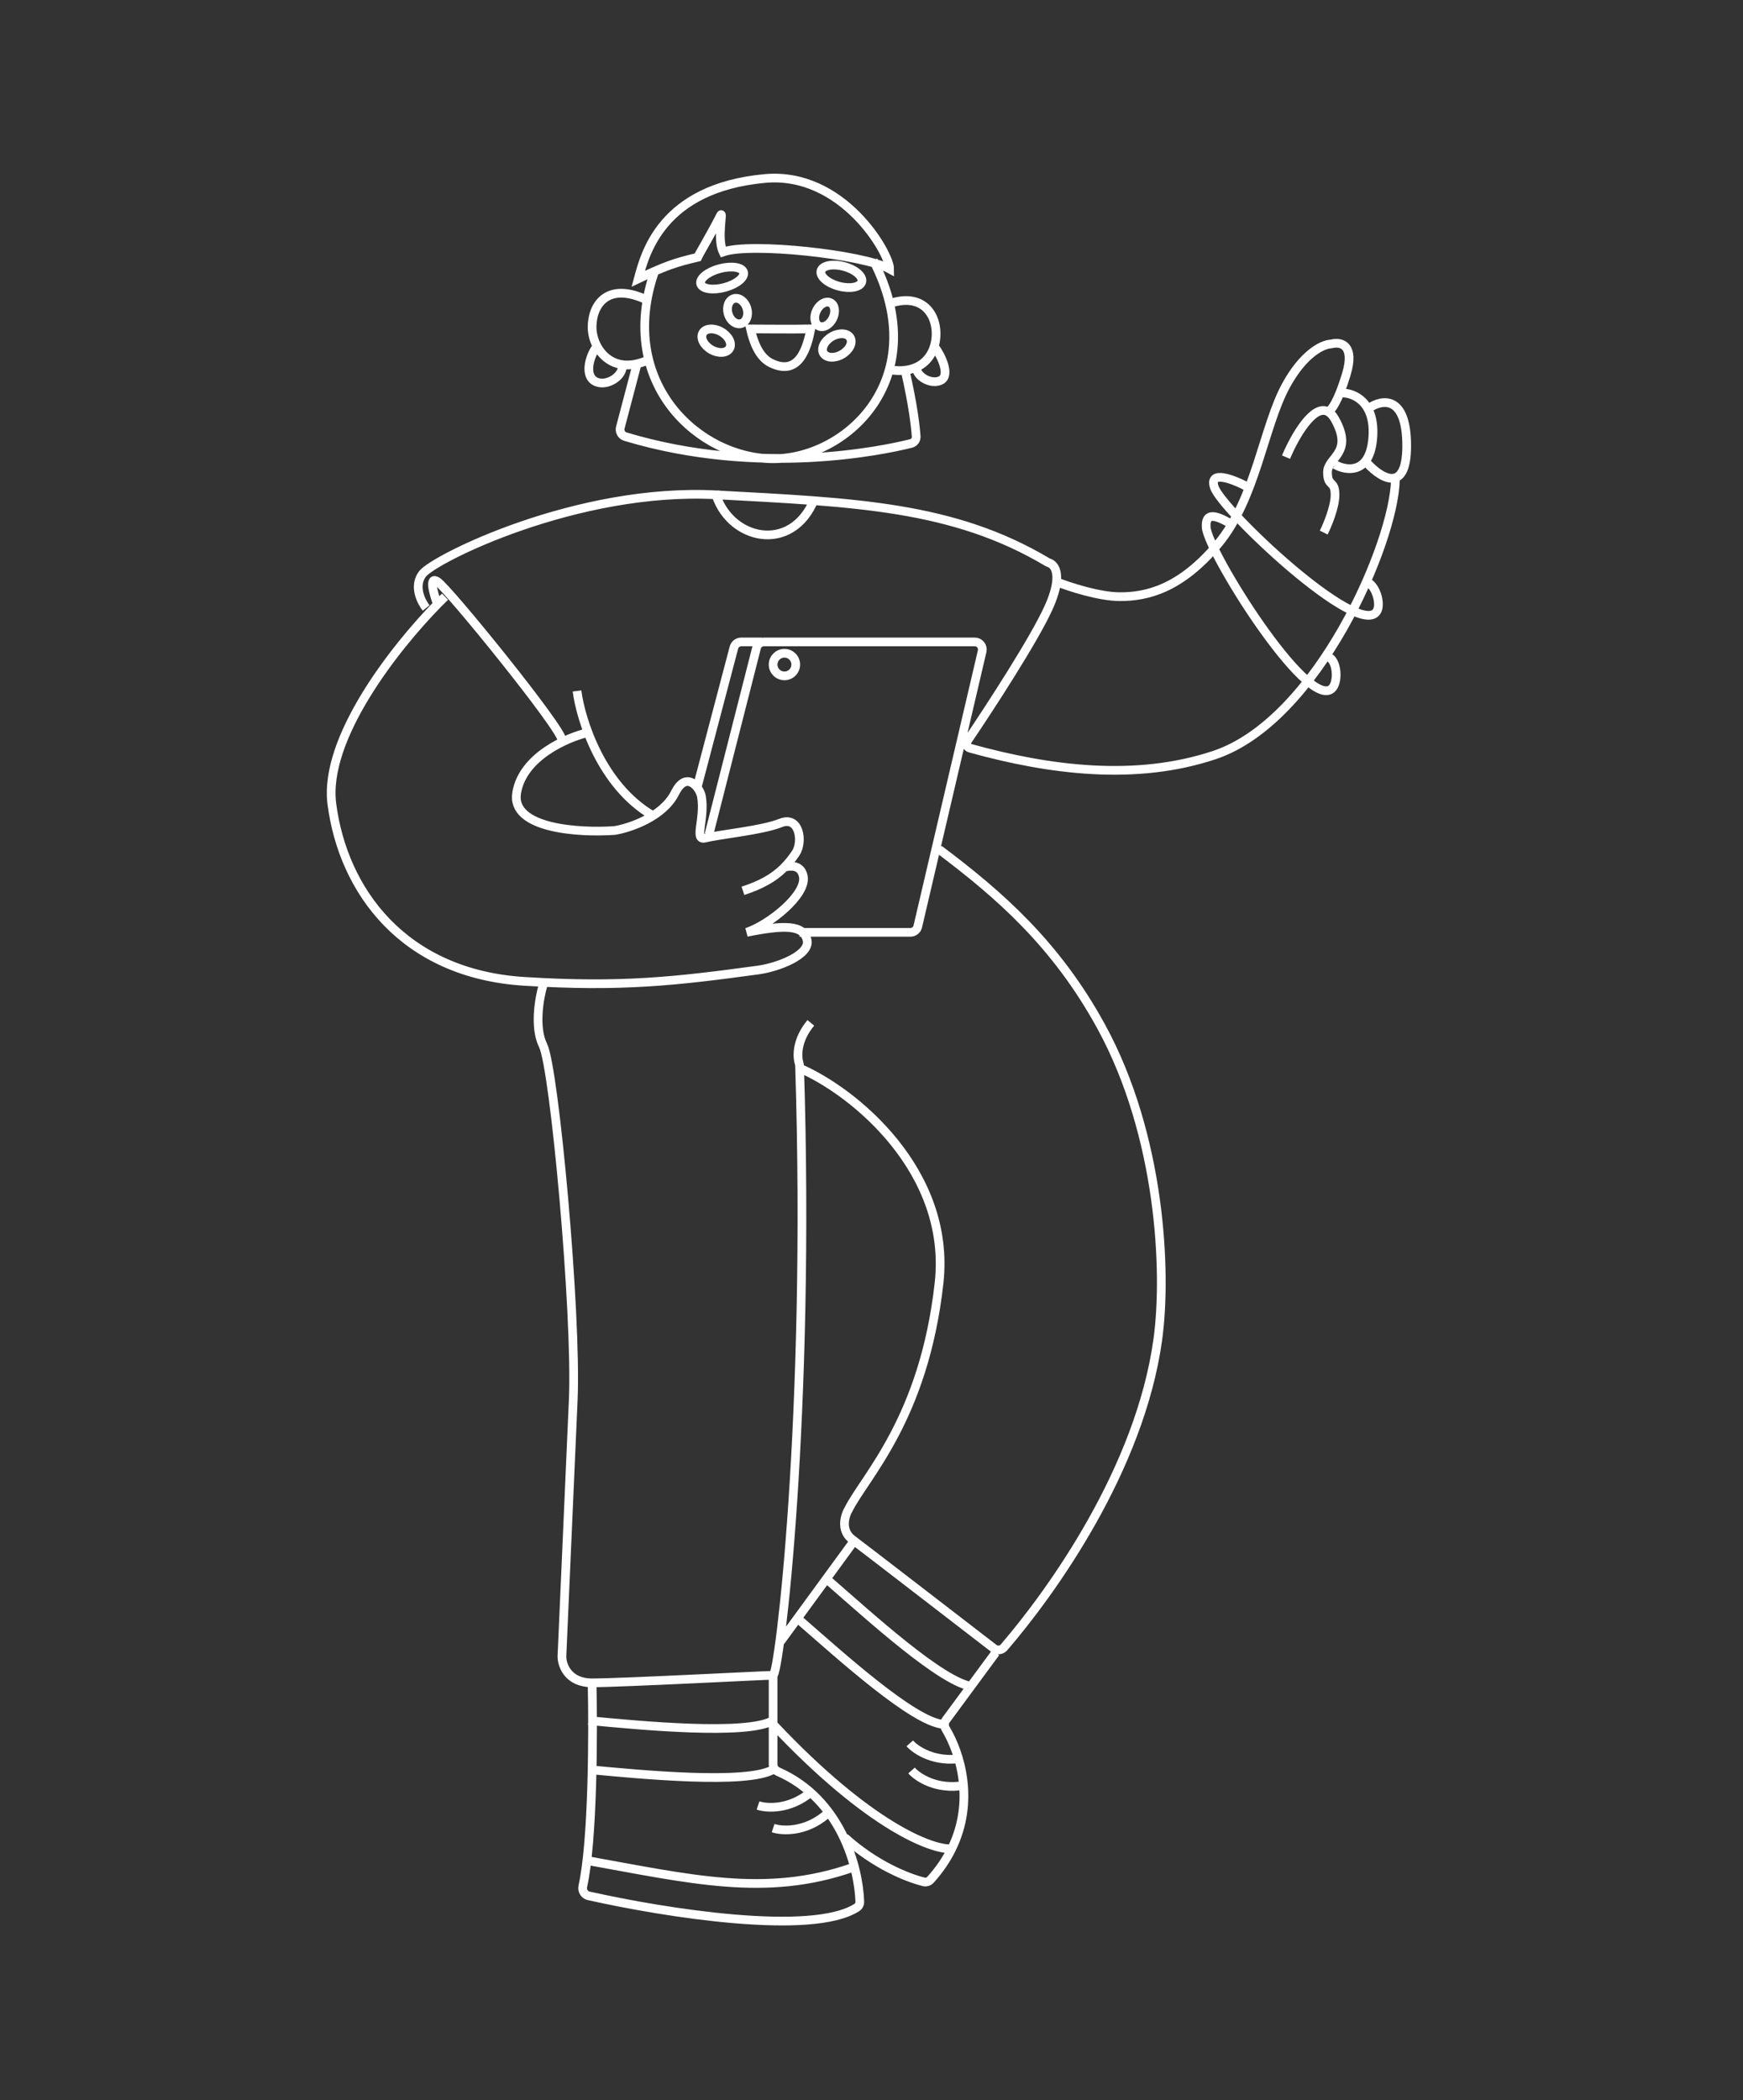<svg width="200" height="241" viewBox="0 0 200 241" fill="none" xmlns="http://www.w3.org/2000/svg">
<rect x="0" y="0" width="200" height="241" fill="#333333" stroke="none"/>
<path d="M67.94 193.093C68.075 198.926 68.032 211.242 66.875 216.431C66.765 216.92 67.055 217.423 67.544 217.532C76.318 219.499 93.19 222.18 98.325 218.866C98.548 218.722 98.666 218.47 98.657 218.205C98.523 214.243 96.5 206.443 89.258 203.273C88.932 203.13 88.711 202.811 88.711 202.455V192.227M67.94 193.093C65.17 193.093 64.478 191.073 64.478 190.064C64.766 183.573 65.43 168.6 65.776 160.638C66.209 150.685 63.612 122.557 62.314 119.96C61.275 117.883 61.881 114.479 62.314 113.036M67.94 193.093C71.401 193.093 87.846 192.227 88.711 192.227M88.711 192.227C89.403 192.227 93.029 162.444 91.745 122.277C91.742 122.177 91.719 122.077 91.69 121.98C91.441 121.166 91.412 119.316 93.038 117.364M67.507 197.42C73.565 197.997 85.682 199.151 88.711 197.42M95.11 181.409C99.704 185.401 108.175 193.172 111.646 193.526M67.507 203.046C73.565 203.623 85.682 204.777 88.711 203.046M91.839 185.986C96.432 189.978 104.713 197.5 108.184 197.853M67.074 213.431C79.191 215.595 87.846 217.759 97.799 214.297M82.036 56.385C83.518 61.973 90.875 63.704 93.471 57.213M100.214 29.886C107.139 43.346 97.22 52.637 88.736 52.637C80.251 52.637 70.691 44.013 75.082 31.218M74.395 41.296C70.189 43.214 67.94 39.994 67.94 37.527C67.94 35.06 69.583 32.378 73.958 34.296M101.814 42.381C105.679 43.141 107.415 40.762 107.415 38.295C107.415 35.828 105.61 33.479 101.814 34.928M73.132 41.635L71.178 49.06C71.061 49.507 71.317 49.968 71.759 50.101C87.177 54.735 101.44 51.66 104.536 50.886C104.91 50.792 105.151 50.458 105.125 50.074C105.049 48.987 104.783 46.515 103.857 42.5M51.063 68.465C50.788 68.731 50.498 69.019 50.196 69.328M50.196 69.328C45.268 74.365 37.102 84.762 38.081 92.265C39.379 102.218 46.303 111.738 60.15 112.604C71.228 113.296 77.46 112.604 86.98 111.305C89.36 110.981 93.026 109.523 92.606 107.844C92.173 106.113 90.009 106.113 85.682 106.978C88.278 106.113 92.606 102.651 92.173 100.541C91.886 99.143 90.586 99.358 90.009 99.503M50.196 69.328L50.197 69.33M50.196 69.328C49.764 68.173 49.159 66.042 50.197 66.734C51.495 67.599 64.478 83.61 64.478 84.909M90.009 99.503C90.463 99.043 90.893 98.512 91.307 97.891C92.173 96.592 91.74 93.563 89.576 94.429C87.413 95.294 82.653 95.727 80.921 96.16C79.578 96.496 80.922 93.996 80.489 91.4C80.322 90.399 78.778 88.33 77.46 90.967C76.075 93.736 72.267 95.006 70.536 95.294C66.497 95.583 58.592 95.121 59.285 90.967C59.977 86.812 65.055 84.62 67.507 84.043M90.009 99.503C88.695 100.834 87.178 101.575 85.249 102.218M66.209 79.283C66.641 82.601 68.978 90.101 74.863 93.563M68.373 39.904C67.651 40.914 66.991 43.162 68.372 43.798C69.61 44.368 71.402 43.221 71.402 42.068M107.319 39.904C107.97 40.768 109.135 43.125 107.889 43.669C106.772 44.157 105.155 43.176 105.155 42.188M147.563 52.453C148.554 50.101 150.713 46.304 152.399 47.244M152.399 47.244C152.678 47.4 152.944 47.684 153.189 48.126C155.353 52.02 152.323 52.453 152.323 54.184C152.323 55.915 153.189 55.05 153.189 56.781C153.189 58.165 152.323 60.242 151.891 61.108M152.399 47.244C152.741 47.112 153.528 46.13 154.487 42.933C155.487 39.602 153.895 39.209 152.873 39.441C152.795 39.459 152.716 39.47 152.636 39.477C151.696 39.559 149.551 40.588 147.563 44.231C144.967 48.991 144.101 57.213 139.774 62.406C135.447 67.599 131.552 68.465 128.523 68.465C126.135 68.465 122.709 67.344 121.23 66.759M152.399 47.244C152.371 47.255 152.346 47.26 152.323 47.26M154.054 45.097C155.353 45.097 157.862 46.135 157.516 50.29C157.412 51.537 157.098 52.373 156.674 52.913M156.674 52.913C155.684 54.173 154.097 53.824 153.189 53.319M156.674 52.913C158.128 54.642 161.411 57.01 161.411 51.155C161.411 45.27 158.526 45.818 157.084 46.828M156.674 52.913C156.666 52.904 156.658 52.895 156.651 52.886M121.166 66.734L121.23 66.759M121.23 66.759C121.376 65.397 120.893 64.789 120.444 64.612C120.352 64.576 120.257 64.543 120.171 64.493C109.393 58.075 98.167 57.643 82.22 56.781C66.209 55.915 49.765 64.137 48.467 65.868C47.428 67.253 48.322 69.041 48.899 69.763M121.23 66.759C121.15 67.512 120.877 68.495 120.301 69.763C118.636 73.426 113.634 81.119 111.073 84.909C110.949 85.093 110.899 85.314 110.943 85.518C110.983 85.703 111.162 85.808 111.344 85.859C120.502 88.396 130.346 89.638 139.341 86.639C151.19 82.69 159.968 62.262 160.113 55.05M81.354 95.727L86.814 74.309C86.912 73.926 87.257 73.657 87.653 73.657H111.853C112.411 73.657 112.823 74.177 112.696 74.72L105.311 106.31C105.22 106.701 104.871 106.978 104.469 106.978H91.74M80.056 90.101L84.214 74.303C84.314 73.922 84.658 73.657 85.051 73.657H87.413M143.236 55.915C141.649 55.05 138.649 53.838 139.341 55.915C140.206 58.511 155.785 73.225 157.949 70.195C158.567 69.33 157.805 66.878 156.651 66.734M141.505 60.242C140.207 59.54 138.263 58.327 138.406 60.512C138.584 63.243 149.922 81.427 152.783 79.045C153.601 78.365 153.485 75.8 152.405 75.367M91.74 122.557C98.087 125.297 109.17 134.455 107.751 147.223C106.02 162.801 99.241 169.437 97.366 173.187C96.933 173.908 96.414 175.61 97.799 176.649C99.127 177.645 108.795 185.096 114.036 189.138C114.397 189.416 114.91 189.366 115.207 189.02C120.693 182.637 130.799 168.567 132.85 153.714C133.926 145.924 133.194 130.305 126.359 117.797C121.197 108.35 114.675 102.651 107.751 97.458M86.98 207.166C87.99 207.505 90.615 207.674 93.038 205.642M104.393 200.038C105.098 200.836 107.287 202.296 110.402 201.748M88.711 209.763C89.721 210.101 92.346 210.271 94.769 208.239M104.594 203.152C105.299 203.95 107.488 205.41 110.602 204.862M97.799 177.082L89.576 188.333M114.242 189.631L108.548 197.359C108.33 197.655 108.325 198.055 108.514 198.37C110.192 201.167 111.886 206.662 109.201 212.133M96.933 210.835C100.419 214.004 104.171 215.481 105.998 215.929C106.281 215.999 106.576 215.901 106.771 215.685C107.82 214.521 108.615 213.328 109.201 212.133M109.201 212.133C106.987 212.278 99.789 209.623 88.711 197.853M73.238 31.989C76.289 30.539 77.46 30.126 80.056 29.518C80.303 28.983 81.704 26.655 82.653 24.758C83.085 23.893 82.22 27.355 82.972 28.91C86.115 27.787 99.055 29.194 102.083 30.859C102.083 29.081 96.708 19.65 87.747 20.483C75.864 21.586 73.995 29.188 73.238 31.989ZM86.115 37.74C87.194 37.74 90.889 37.787 93.038 37.74C92.631 39.759 91.74 43.289 88.435 41.642C87.079 40.967 86.434 39.183 86.115 37.74ZM85.318 31.246C85.478 31.841 84.507 32.619 83.15 32.983C81.792 33.346 80.563 33.158 80.403 32.563C80.243 31.967 81.214 31.189 82.572 30.826C83.929 30.462 85.158 30.65 85.318 31.246ZM83.716 39.979C83.391 40.541 82.44 40.6 81.592 40.11C80.744 39.62 80.32 38.768 80.644 38.206C80.969 37.643 81.919 37.585 82.768 38.074C83.616 38.564 84.04 39.417 83.716 39.979ZM97.563 38.758C97.239 38.196 96.288 38.137 95.44 38.627C94.592 39.117 94.167 39.969 94.492 40.531C94.816 41.094 95.767 41.153 96.615 40.663C97.463 40.173 97.888 39.32 97.563 38.758ZM98.884 32.334C98.716 32.958 97.534 33.183 96.242 32.837C94.951 32.49 94.039 31.704 94.206 31.08C94.374 30.457 95.556 30.231 96.848 30.578C98.139 30.924 99.051 31.71 98.884 32.334ZM93.968 37.413C93.455 37.16 93.334 36.355 93.698 35.616C94.063 34.877 94.775 34.484 95.288 34.737C95.802 34.99 95.922 35.795 95.558 36.534C95.194 37.273 94.482 37.666 93.968 37.413ZM85.051 37.127C84.456 37.301 83.785 36.803 83.553 36.012C83.32 35.222 83.614 34.439 84.208 34.264C84.803 34.089 85.474 34.588 85.706 35.378C85.939 36.169 85.646 36.951 85.051 37.127ZM91.307 76.254C91.307 76.971 90.726 77.552 90.009 77.552C89.292 77.552 88.711 76.971 88.711 76.254C88.711 75.537 89.292 74.956 90.009 74.956C90.726 74.956 91.307 75.537 91.307 76.254Z" stroke="white"/>
</svg>
